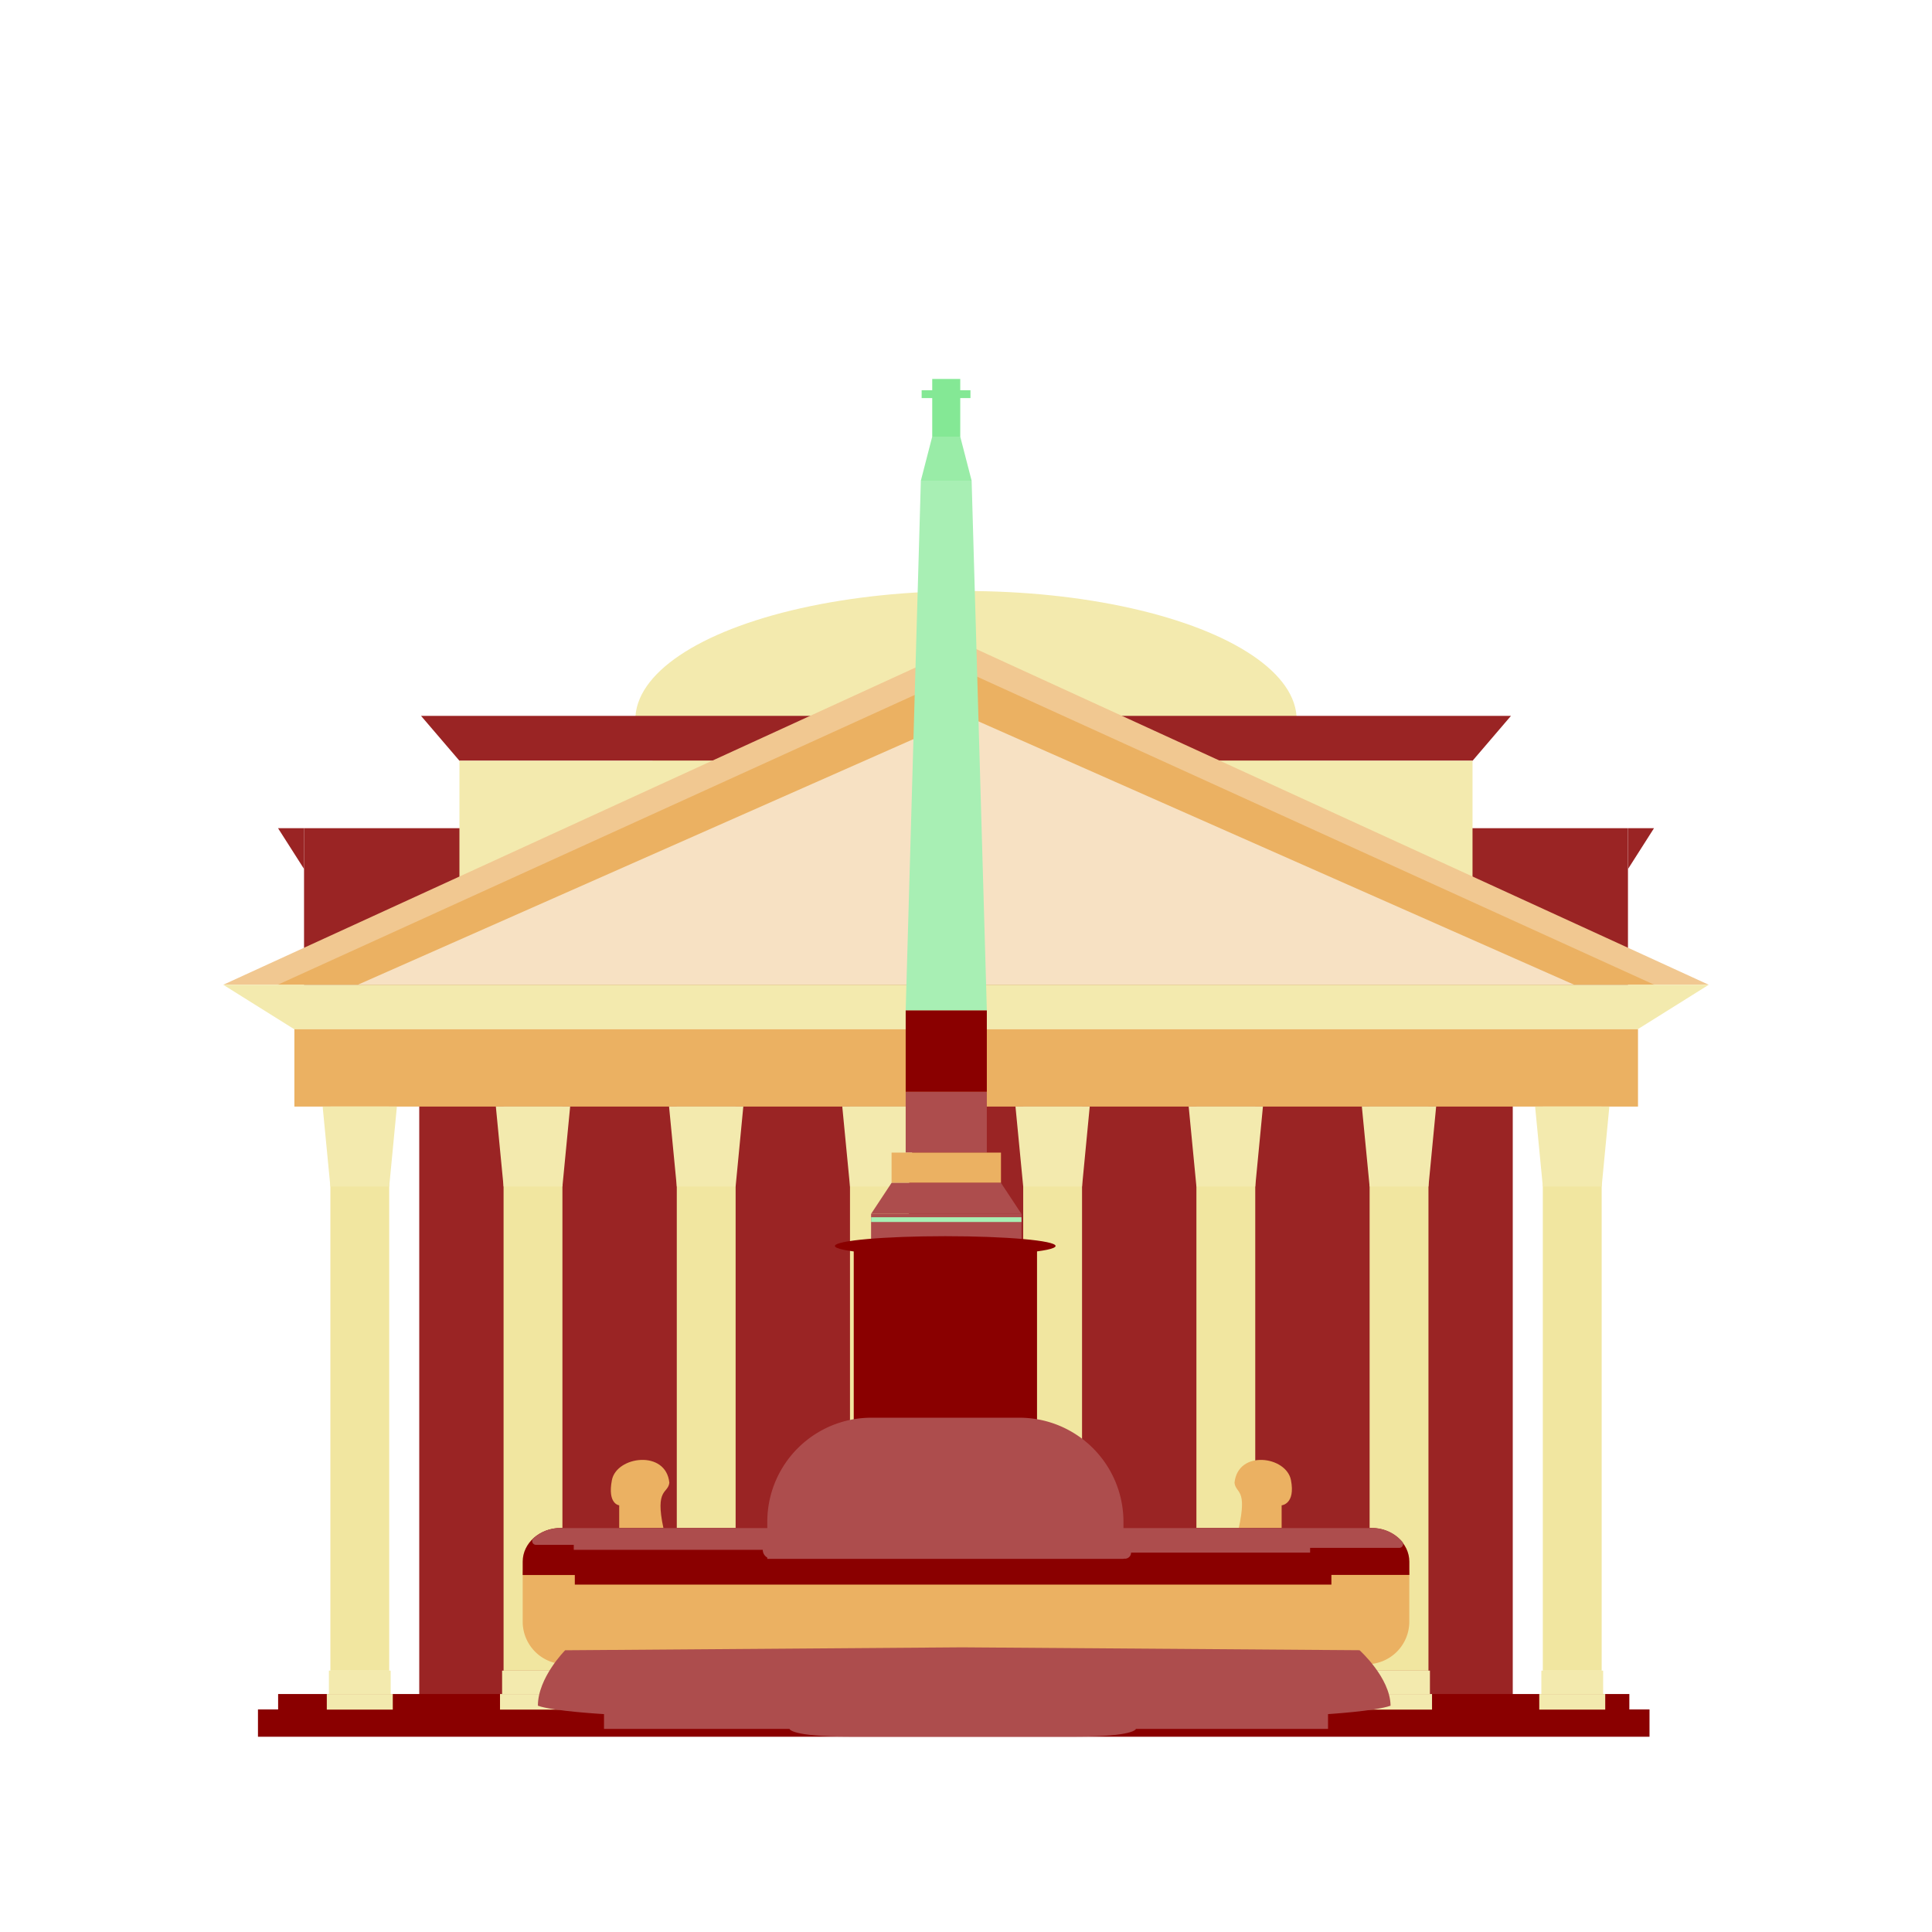 <svg id="Layer_1" data-name="Layer 1" xmlns="http://www.w3.org/2000/svg" viewBox="0 0 460 460"><defs><style>.cls-1{fill:#9a2424;}.cls-2{fill:#8a0000;}.cls-3{fill:#f3eaae;}.cls-4{fill:#f1c891;}.cls-5{fill:#ebb162;}.cls-6{fill:#f7e1c3;}.cls-7{fill:#f1e6a0;}.cls-8{fill:#ad4d4d;}.cls-9{fill:#a8efb4;}.cls-10{fill:#99eca7;}.cls-11{fill:#84e895;}</style></defs><title>rome</title><rect class="cls-1" x="99.82" y="258.83" width="260.36" height="148.22"/><rect class="cls-1" x="72.39" y="197.19" width="315.22" height="39.41"/><rect class="cls-2" x="66.22" y="403.34" width="321.72" height="6.5"/><rect class="cls-2" x="61.42" y="407.01" width="331.32" height="6.5"/><ellipse class="cls-3" cx="230" cy="171.36" rx="78.73" ry="30.64"/><polygon class="cls-1" points="350.61 181.13 109.39 181.13 100.25 170.45 359.75 170.45 350.61 181.13"/><rect class="cls-3" x="109.39" y="181.13" width="241.21" height="42.1"/><polygon class="cls-4" points="230 153.43 406.85 234.47 53.15 234.47 230 153.43"/><polygon class="cls-5" points="230 159.91 393.89 234.47 66.11 234.47 230 159.91"/><polygon class="cls-6" points="230 170.45 374.82 234.47 85.18 234.47 230 170.45"/><polygon class="cls-3" points="389.93 245.06 70.07 245.06 53.15 234.47 406.85 234.47 389.93 245.06"/><rect class="cls-5" x="70.09" y="245.06" width="319.91" height="18.41"/><rect class="cls-7" x="367.34" y="263.47" width="14.01" height="134.31"/><polygon class="cls-3" points="381.35 282.5 367.34 282.5 365.5 263.46 383.18 263.46 381.35 282.5"/><rect class="cls-3" x="366.99" y="397.77" width="14.71" height="5.57"/><rect class="cls-3" x="366.49" y="403.34" width="15.71" height="3.71"/><rect class="cls-7" x="326.1" y="263.47" width="14.01" height="134.31"/><polygon class="cls-3" points="340.11 282.5 326.1 282.5 324.25 263.46 341.94 263.46 340.11 282.5"/><rect class="cls-3" x="325.75" y="397.77" width="14.71" height="5.57"/><rect class="cls-3" x="325.25" y="403.34" width="15.71" height="3.71"/><rect class="cls-7" x="284.86" y="263.47" width="14.01" height="134.31"/><polygon class="cls-3" points="298.87 282.5 284.86 282.5 283.02 263.46 300.7 263.46 298.87 282.5"/><rect class="cls-3" x="284.51" y="397.77" width="14.71" height="5.57"/><rect class="cls-3" x="284.01" y="403.34" width="15.71" height="3.71"/><rect class="cls-7" x="243.62" y="263.47" width="14.01" height="134.31"/><polygon class="cls-3" points="257.63 282.5 243.62 282.5 241.78 263.46 259.46 263.46 257.63 282.5"/><rect class="cls-3" x="243.27" y="397.77" width="14.71" height="5.57"/><rect class="cls-3" x="242.77" y="403.34" width="15.71" height="3.71"/><rect class="cls-7" x="202.38" y="263.47" width="14.01" height="134.31"/><polygon class="cls-3" points="216.39 282.5 202.38 282.5 200.54 263.46 218.22 263.46 216.39 282.5"/><rect class="cls-3" x="202.03" y="397.77" width="14.71" height="5.57"/><rect class="cls-3" x="201.53" y="403.34" width="15.71" height="3.71"/><rect class="cls-7" x="161.14" y="263.47" width="14.01" height="134.31"/><polygon class="cls-3" points="175.15 282.5 161.14 282.5 159.3 263.46 176.98 263.46 175.15 282.5"/><rect class="cls-3" x="160.79" y="397.77" width="14.71" height="5.57"/><rect class="cls-3" x="160.29" y="403.34" width="15.71" height="3.71"/><rect class="cls-7" x="119.9" y="263.47" width="14.01" height="134.31"/><polygon class="cls-3" points="133.91 282.5 119.9 282.5 118.06 263.46 135.75 263.46 133.91 282.5"/><rect class="cls-3" x="119.55" y="397.77" width="14.71" height="5.57"/><rect class="cls-3" x="119.05" y="403.34" width="15.71" height="3.71"/><rect class="cls-7" x="78.66" y="263.47" width="14.01" height="134.31"/><polygon class="cls-3" points="92.67 282.5 78.66 282.5 76.82 263.46 94.5 263.46 92.67 282.5"/><rect class="cls-3" x="78.31" y="397.77" width="14.71" height="5.57"/><rect class="cls-3" x="77.81" y="403.34" width="15.71" height="3.71"/><polygon class="cls-1" points="66.2 197.19 72.39 197.19 72.39 206.89 66.2 197.19"/><polygon class="cls-1" points="393.81 197.19 387.63 197.19 387.63 206.89 393.81 197.19"/><rect class="cls-8" x="215.64" y="259.94" width="19.32" height="14.49"/><rect class="cls-5" x="212.28" y="274.43" width="26.05" height="7.2"/><rect class="cls-8" x="207.4" y="289.02" width="35.8" height="6.16"/><polygon class="cls-8" points="243.2 289.02 207.4 289.02 212.28 281.63 238.32 281.63 243.2 289.02"/><path class="cls-5" d="M147.43,364v-5.59s-2.85-.26-1.74-6,12.88-7.3,13.68.63c-.32,2.66-3.48,1.25-1.4,10.84"/><path class="cls-5" d="M305.15,364v-5.59s3.33-.26,2.22-6-12.64-7.3-13.44.63c.32,2.66,3.12,1.25,1,10.84"/><ellipse class="cls-2" cx="225.06" cy="296.66" rx="26.27" ry="2.33"/><rect class="cls-2" x="203.27" y="296.66" width="43.64" height="44.74"/><path class="cls-5" d="M128.08,371H331.92a3.63,3.63,0,0,1,3.63,3.63v11.48a10.13,10.13,0,0,1-10.13,10.13H134.58a10.13,10.13,0,0,1-10.13-10.13V374.66a3.63,3.63,0,0,1,3.63-3.63Z"/><path class="cls-2" d="M326.51,363.81h-193c-5,0-9.06,3.59-9.06,8V375h12.41v2.29H317v-2.31h18.56v-3.16C335.55,367.4,331.48,363.81,326.51,363.81Z"/><path class="cls-8" d="M326.51,363.81h-193a9.63,9.63,0,0,0-6.5,2.44.9.9,0,0,0,.6,1.57h9V369h45a2.12,2.12,0,0,0,2.12,2.12h84.12a1.45,1.45,0,0,0,1.45-1.45h42.63v-1.13h21.24a.91.91,0,0,0,.71-1.47A9.46,9.46,0,0,0,326.51,363.81Z"/><path class="cls-8" d="M323.7,392.91,230,392.23h-1.83l-93.61.69s-6.49,6.52-6.49,13.2c3.56,1.31,15.74,2,15.74,2v3.53h44.17s.29,1.83,14.24,1.83h54c13.95,0,14.24-1.83,14.24-1.83h45.74v-3.53s11.33-.71,14.89-2C331,399.43,323.7,392.91,323.7,392.91Z"/><path class="cls-8" d="M267.49,371.16v-8.9a24.78,24.78,0,0,0-24.71-24.71H207.4a24.78,24.78,0,0,0-24.71,24.71v8.9Z"/><rect class="cls-2" x="215.64" y="240.54" width="19.32" height="19.41"/><rect class="cls-9" x="207.4" y="289.82" width="35.8" height="1.13"/><polygon class="cls-9" points="219.25 114.45 231.34 114.45 234.96 240.54 215.64 240.54 219.25 114.45"/><polygon class="cls-10" points="221.96 103.96 228.63 103.96 231.34 114.45 219.25 114.45 221.96 103.96"/><rect class="cls-11" x="221.96" y="90.23" width="6.67" height="13.73"/><rect class="cls-11" x="219.44" y="92.92" width="11.62" height="1.86"/></svg>
